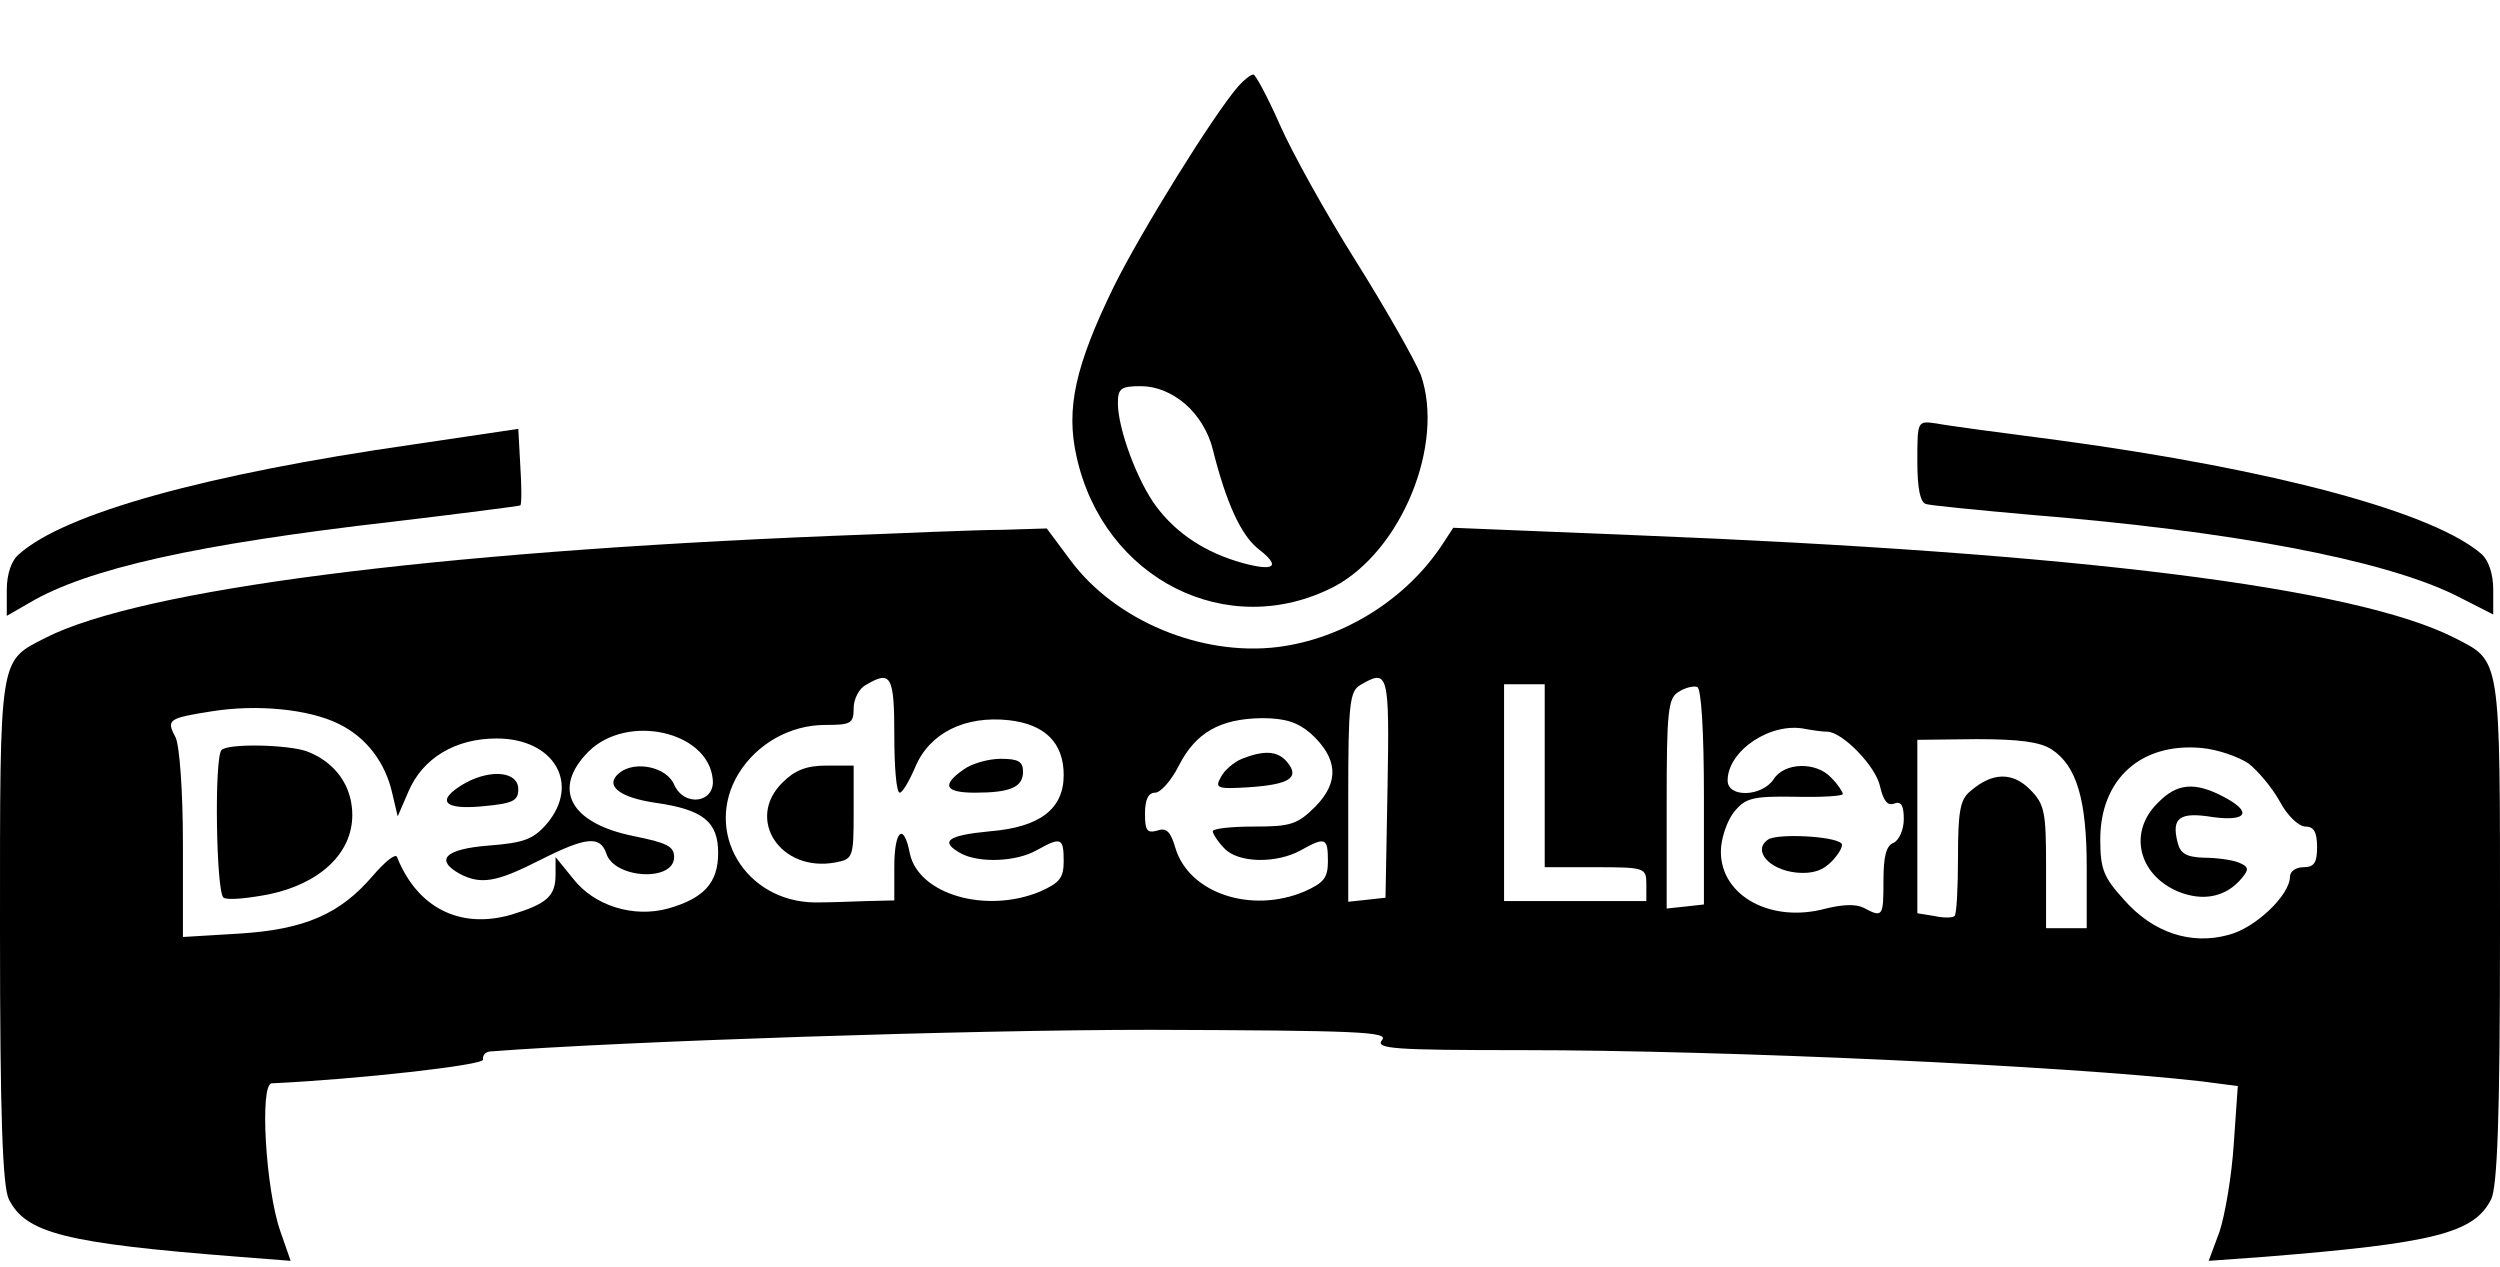 <?xml version="1.0" standalone="no"?>
<!DOCTYPE svg PUBLIC "-//W3C//DTD SVG 20010904//EN"
 "http://www.w3.org/TR/2001/REC-SVG-20010904/DTD/svg10.dtd">
<svg version="1.0" xmlns="http://www.w3.org/2000/svg"
 width="369pt" height="187pt" viewBox="0 0 369 187"
 preserveAspectRatio="xMidYMid meet">

<g transform="translate(0,187) scale(0.1,-0.1)"
fill="#000000" stroke="none">
<path d="M1828 1743 c-36 -41 -144 -215 -184 -296 -57 -117 -71 -180 -55 -251
40 -181 223 -273 380 -192 100 53 164 211 128 313 -9 22 -52 98 -96 168 -44
70 -94 160 -112 201 -18 41 -36 74 -39 74 -4 0 -14 -8 -22 -17z m-79 -469 c19
-16 35 -42 41 -67 20 -80 42 -127 67 -147 34 -26 25 -34 -23 -21 -54 15 -97
43 -127 83 -28 37 -57 115 -57 153 0 22 5 25 34 25 22 0 45 -9 65 -26z"/>
<path d="M2830 1189 c0 -39 4 -61 13 -63 6 -2 77 -9 156 -16 296 -24 517 -66
624 -118 l57 -29 0 37 c0 23 -7 43 -17 52 -71 62 -306 125 -623 168 -85 11
-167 22 -182 25 -28 4 -28 4 -28 -56z"/>
<path d="M610 1214 c-307 -44 -515 -102 -582 -162 -11 -9 -18 -29 -18 -53 l0
-38 33 19 c86 51 249 87 537 120 101 12 186 23 188 24 2 2 2 28 0 58 l-3 55
-155 -23z"/>
<path d="M1227 1079 c-591 -24 -1018 -79 -1159 -150 -70 -36 -68 -22 -68 -434
0 -275 4 -376 13 -395 25 -50 82 -65 339 -85 l77 -6 -15 43 c-22 62 -31 218
-13 219 128 6 314 27 312 35 -1 6 3 11 10 12 194 15 706 32 975 32 308 -1 352
-3 342 -15 -11 -13 16 -15 206 -15 300 0 801 -23 1003 -46 l54 -7 -6 -86 c-3
-47 -13 -105 -21 -129 l-16 -43 83 6 c250 20 309 35 334 85 9 19 13 120 13
395 0 412 2 398 -68 434 -147 74 -555 125 -1207 151 l-270 11 -15 -23 c-54
-83 -148 -141 -244 -153 -113 -14 -240 39 -306 128 l-35 47 -65 -2 c-36 0
-150 -5 -253 -9z m93 -294 c0 -47 3 -85 8 -85 4 0 14 17 23 38 21 50 73 76
138 69 53 -6 81 -33 81 -81 0 -50 -35 -77 -109 -83 -63 -6 -75 -15 -42 -33 27
-14 81 -12 111 5 36 20 40 19 40 -16 0 -25 -6 -32 -35 -45 -80 -33 -179 -4
-192 56 -9 47 -23 35 -23 -19 l0 -50 -42 -1 c-24 -1 -57 -2 -75 -2 -103 1
-165 104 -113 190 27 44 76 72 128 72 38 0 42 2 42 25 0 13 8 29 18 34 37 22
42 14 42 -74z m728 -77 l-3 -163 -27 -3 -28 -3 0 155 c0 137 2 156 18 165 41
24 43 19 40 -151z m232 17 l0 -135 75 0 c73 0 75 -1 75 -25 l0 -25 -105 0
-105 0 0 160 0 160 30 0 30 0 0 -135z m235 -31 l0 -159 -27 -3 -28 -3 0 155
c0 137 2 156 18 165 9 6 22 9 27 7 6 -1 10 -64 10 -162z m-2016 108 c42 -20
70 -58 80 -103 l8 -34 16 37 c21 49 69 78 130 78 85 0 124 -67 74 -126 -20
-23 -34 -28 -85 -32 -65 -5 -81 -21 -43 -42 31 -16 54 -12 117 20 69 35 90 37
99 10 12 -37 100 -42 100 -5 0 16 -11 21 -60 31 -94 19 -121 70 -66 125 57 56
176 30 183 -41 4 -35 -42 -42 -57 -8 -11 26 -58 36 -81 17 -22 -18 -1 -36 54
-44 70 -10 92 -28 92 -74 0 -44 -21 -67 -74 -82 -51 -14 -109 4 -140 44 l-26
32 0 -26 c0 -32 -13 -43 -65 -59 -76 -22 -139 10 -169 85 -2 6 -18 -7 -36 -28
-48 -56 -100 -79 -197 -85 l-83 -5 0 137 c0 79 -5 146 -11 158 -14 26 -10 28
53 38 68 11 144 3 187 -18z m1435 -14 c41 -37 43 -72 8 -108 -27 -27 -37 -30
-91 -30 -34 0 -61 -3 -61 -7 0 -3 7 -15 17 -25 20 -22 77 -23 113 -3 36 20 40
19 40 -16 0 -25 -6 -32 -35 -45 -79 -33 -170 -2 -190 64 -7 24 -13 31 -27 26
-15 -4 -18 0 -18 25 0 21 5 31 15 31 8 0 24 18 35 40 25 49 61 69 122 70 35 0
53 -6 72 -22z m763 2 c22 0 72 -51 78 -81 5 -21 11 -29 21 -25 10 4 14 -3 14
-23 0 -16 -7 -31 -15 -35 -11 -4 -15 -20 -15 -56 0 -53 -1 -55 -29 -40 -12 6
-31 5 -56 -1 -80 -22 -155 18 -155 84 0 19 9 45 19 58 17 21 27 24 90 23 39
-1 71 1 71 4 0 3 -7 14 -17 24 -22 24 -69 23 -85 -2 -17 -26 -68 -28 -68 -2 0
44 64 87 115 76 11 -2 25 -4 32 -4z m331 -26 c37 -24 52 -74 52 -174 l0 -90
-30 0 -30 0 0 90 c0 82 -2 93 -24 115 -26 26 -56 25 -88 -3 -15 -12 -18 -31
-18 -97 0 -45 -2 -84 -5 -87 -3 -3 -17 -3 -30 0 l-25 4 0 128 0 128 87 1 c63
0 94 -4 111 -15z m291 -21 c14 -11 35 -36 46 -56 11 -21 28 -37 38 -37 12 0
17 -8 17 -30 0 -23 -4 -30 -20 -30 -11 0 -20 -6 -20 -14 0 -27 -51 -76 -91
-86 -55 -15 -111 3 -154 52 -30 33 -35 45 -35 89 0 89 60 143 149 135 24 -2
55 -13 70 -23z"/>
<path d="M1422 734 c-33 -23 -27 -34 17 -34 52 0 71 8 71 31 0 15 -7 19 -33
19 -18 0 -43 -7 -55 -16z"/>
<path d="M1155 715 c-55 -54 -3 -133 78 -118 26 5 27 7 27 74 l0 69 -40 0
c-30 0 -47 -7 -65 -25z"/>
<path d="M327 763 c-11 -11 -8 -211 3 -218 6 -4 36 -1 67 5 76 16 123 61 123
117 0 43 -25 78 -67 94 -28 10 -116 12 -126 2z"/>
<path d="M688 715 c-46 -26 -35 -41 25 -35 44 4 52 8 52 25 0 26 -39 30 -77
10z"/>
<path d="M1833 750 c-12 -5 -26 -17 -31 -27 -9 -16 -6 -18 41 -15 60 4 76 14
57 37 -14 17 -34 18 -67 5z"/>
<path d="M2610 631 c-24 -16 1 -45 42 -49 24 -2 39 3 53 18 10 11 16 22 13 25
-10 11 -94 15 -108 6z"/>
<path d="M3185 685 c-44 -43 -29 -106 30 -131 37 -15 71 -8 94 20 11 13 10 17
-5 23 -10 4 -33 7 -51 7 -26 1 -35 6 -39 23 -9 36 3 45 52 37 52 -7 59 8 14
31 -41 21 -67 19 -95 -10z"/>
</g>
</svg>
